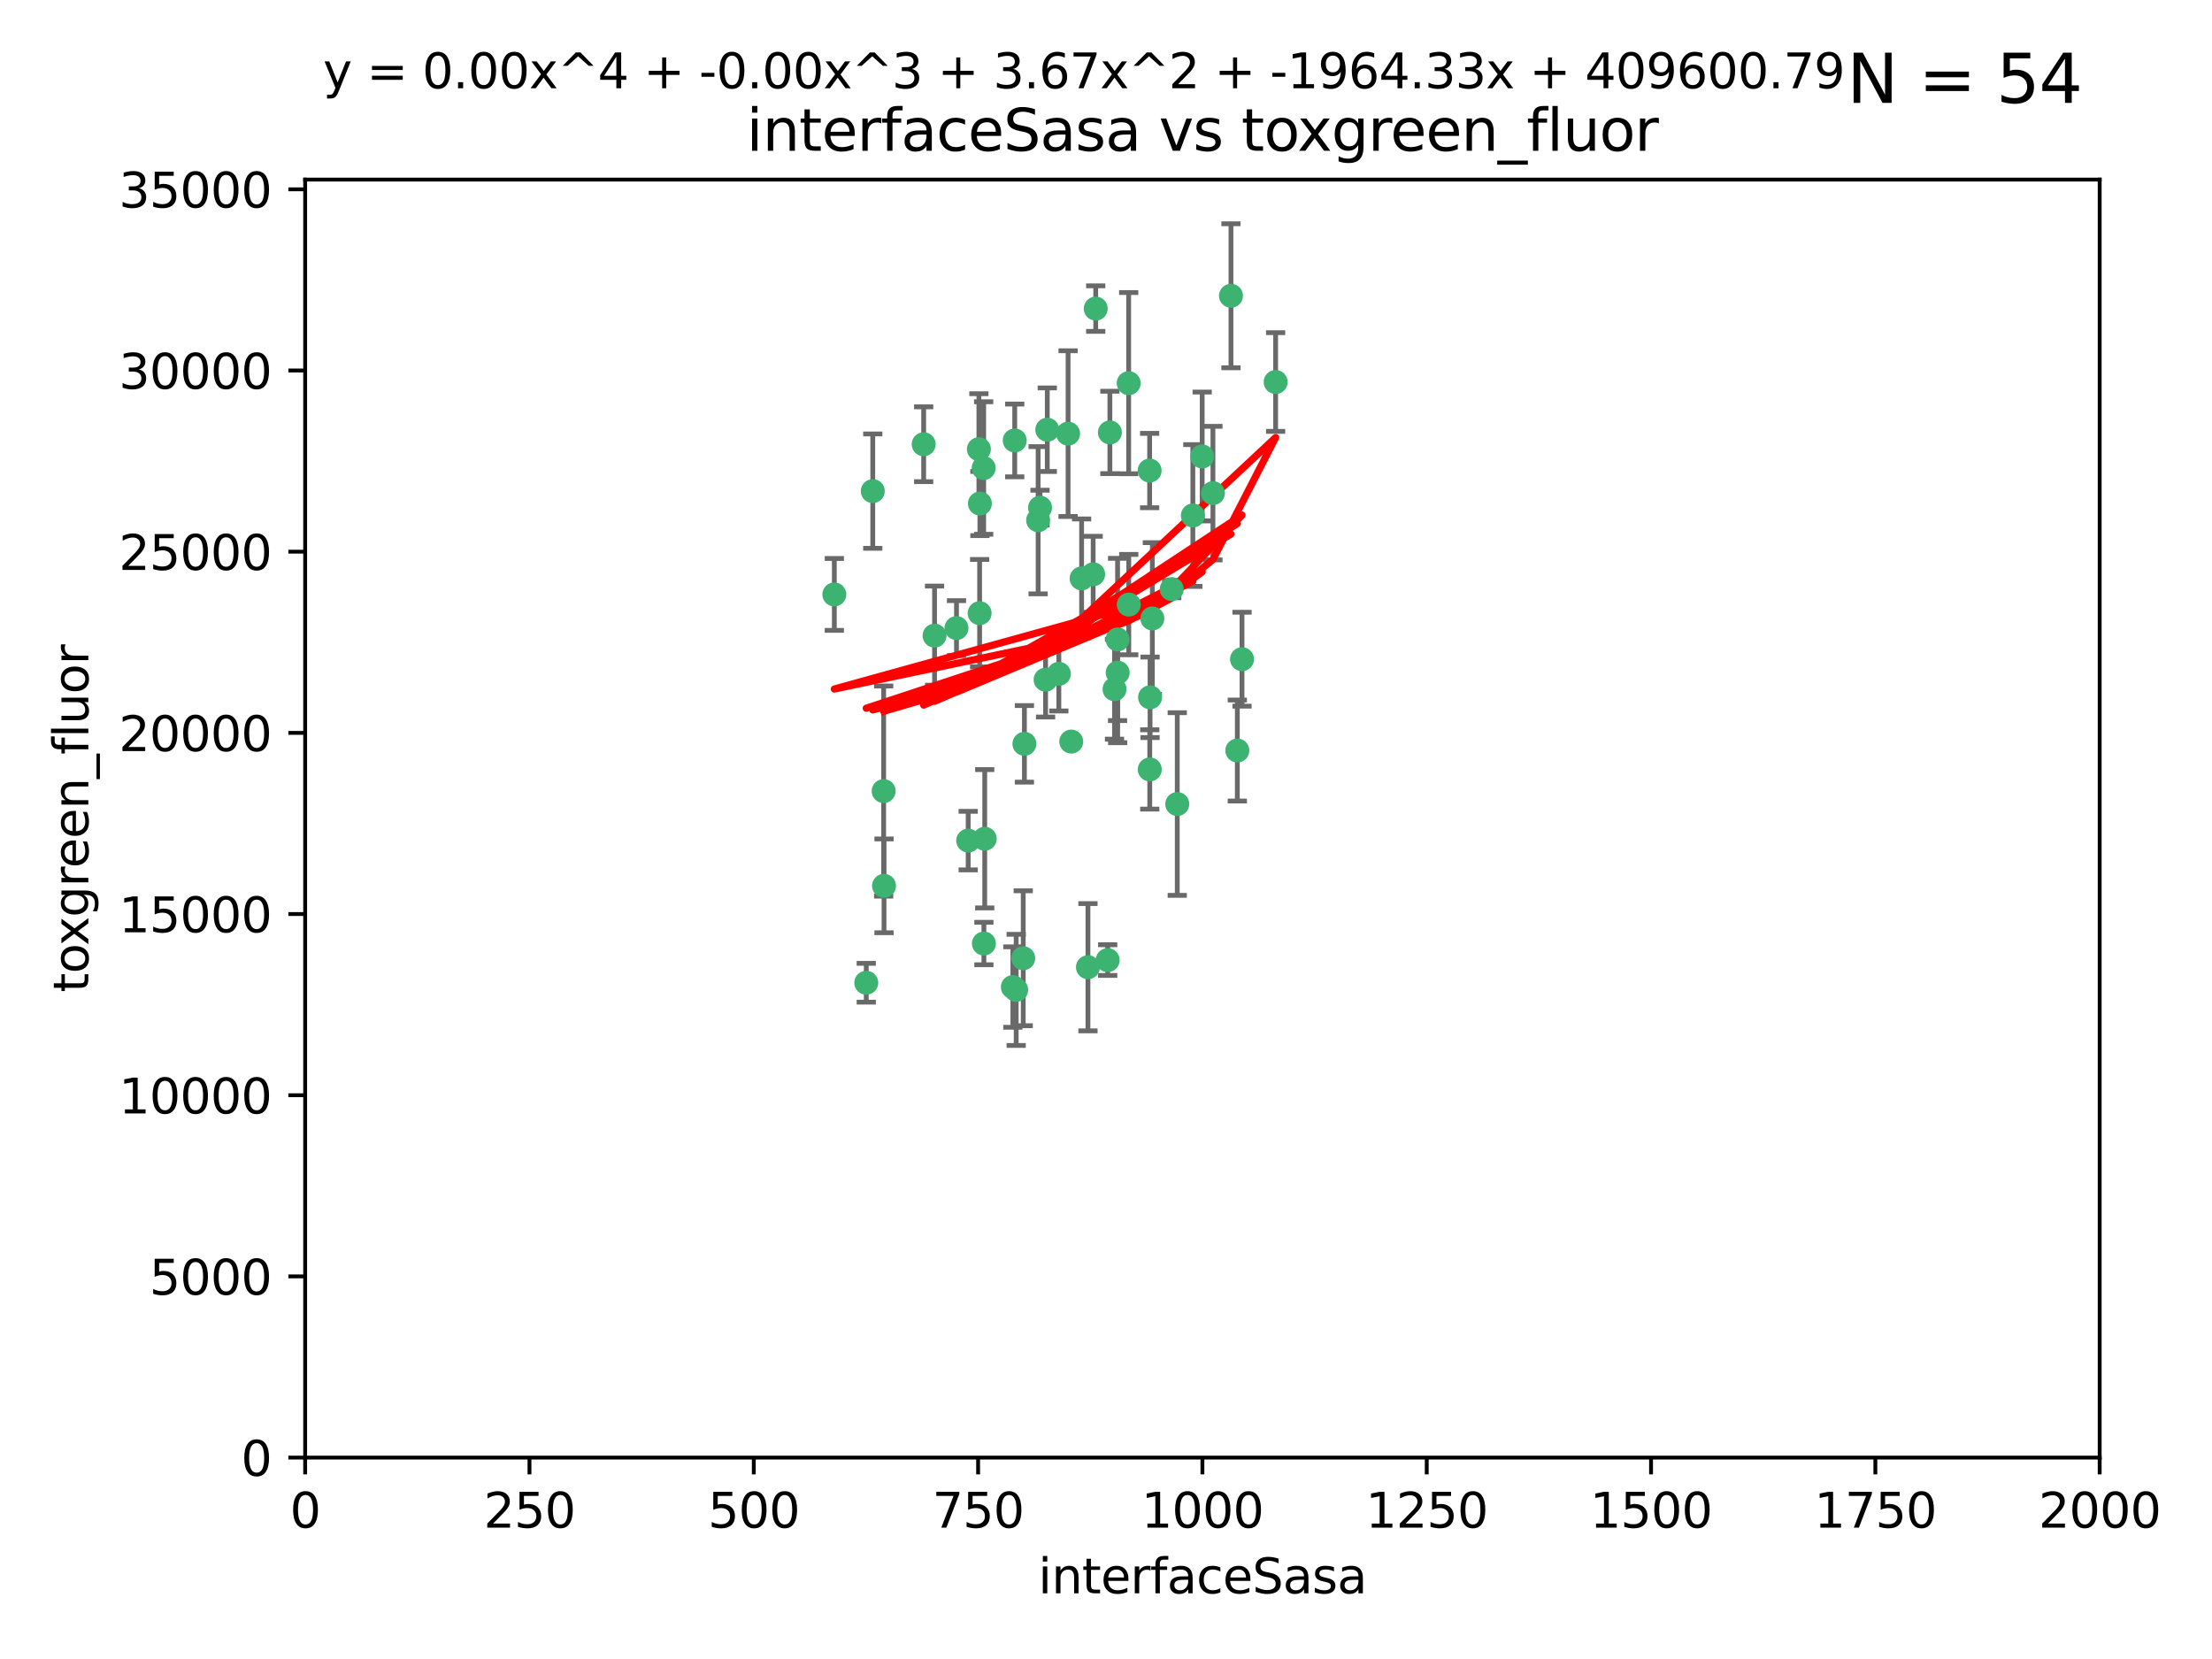 <?xml version="1.0" encoding="utf-8" standalone="no"?>
<!DOCTYPE svg PUBLIC "-//W3C//DTD SVG 1.1//EN"
  "http://www.w3.org/Graphics/SVG/1.1/DTD/svg11.dtd">
<svg xmlns:xlink="http://www.w3.org/1999/xlink" width="460.8pt" height="345.6pt" viewBox="0 0 460.8 345.6" xmlns="http://www.w3.org/2000/svg" version="1.1">
 <defs>
  <style type="text/css">*{stroke-linejoin: round; stroke-linecap: butt}</style>
 </defs>
 <g id="figure_1">
  <g id="patch_1">
   <path d="M 0 345.6 
L 460.8 345.6 
L 460.8 0 
L 0 0 
z
" style="fill: #ffffff"/>
  </g>
  <g id="axes_1">
   <g id="patch_2">
    <path d="M 63.571 303.64 
L 437.4 303.64 
L 437.4 37.411 
L 63.571 37.411 
z
" style="fill: #ffffff"/>
   </g>
   <g id="PathCollection_1">
    <defs>
     <path id="m6d377757d8" d="M 0 1.118 
C 0.297 1.118 0.581 1 0.791 0.791 
C 1 0.581 1.118 0.297 1.118 0 
C 1.118 -0.297 1 -0.581 0.791 -0.791 
C 0.581 -1 0.297 -1.118 0 -1.118 
C -0.297 -1.118 -0.581 -1 -0.791 -0.791 
C -1 -0.581 -1.118 -0.297 -1.118 0 
C -1.118 0.297 -1 0.581 -0.791 0.791 
C -0.581 1 -0.297 1.118 0 1.118 
z
" style="stroke: #3cb371"/>
    </defs>
    <g clip-path="url(#p00649f4436)">
     <use xlink:href="#m6d377757d8" x="239.489" y="98.026" style="fill: #3cb371; stroke: #3cb371"/>
     <use xlink:href="#m6d377757d8" x="250.437" y="95.094" style="fill: #3cb371; stroke: #3cb371"/>
     <use xlink:href="#m6d377757d8" x="218.168" y="89.516" style="fill: #3cb371; stroke: #3cb371"/>
     <use xlink:href="#m6d377757d8" x="265.738" y="79.578" style="fill: #3cb371; stroke: #3cb371"/>
     <use xlink:href="#m6d377757d8" x="252.676" y="102.727" style="fill: #3cb371; stroke: #3cb371"/>
     <use xlink:href="#m6d377757d8" x="240.054" y="128.839" style="fill: #3cb371; stroke: #3cb371"/>
     <use xlink:href="#m6d377757d8" x="258.734" y="137.321" style="fill: #3cb371; stroke: #3cb371"/>
     <use xlink:href="#m6d377757d8" x="211.385" y="91.754" style="fill: #3cb371; stroke: #3cb371"/>
     <use xlink:href="#m6d377757d8" x="235.142" y="125.947" style="fill: #3cb371; stroke: #3cb371"/>
     <use xlink:href="#m6d377757d8" x="223.161" y="154.483" style="fill: #3cb371; stroke: #3cb371"/>
     <use xlink:href="#m6d377757d8" x="248.491" y="107.386" style="fill: #3cb371; stroke: #3cb371"/>
     <use xlink:href="#m6d377757d8" x="227.725" y="119.635" style="fill: #3cb371; stroke: #3cb371"/>
     <use xlink:href="#m6d377757d8" x="235.125" y="79.819" style="fill: #3cb371; stroke: #3cb371"/>
     <use xlink:href="#m6d377757d8" x="244.091" y="122.72" style="fill: #3cb371; stroke: #3cb371"/>
     <use xlink:href="#m6d377757d8" x="231.211" y="90.084" style="fill: #3cb371; stroke: #3cb371"/>
     <use xlink:href="#m6d377757d8" x="213.404" y="154.954" style="fill: #3cb371; stroke: #3cb371"/>
     <use xlink:href="#m6d377757d8" x="204.131" y="104.896" style="fill: #3cb371; stroke: #3cb371"/>
     <use xlink:href="#m6d377757d8" x="257.757" y="156.348" style="fill: #3cb371; stroke: #3cb371"/>
     <use xlink:href="#m6d377757d8" x="216.658" y="105.756" style="fill: #3cb371; stroke: #3cb371"/>
     <use xlink:href="#m6d377757d8" x="204.916" y="97.498" style="fill: #3cb371; stroke: #3cb371"/>
     <use xlink:href="#m6d377757d8" x="192.417" y="92.545" style="fill: #3cb371; stroke: #3cb371"/>
     <use xlink:href="#m6d377757d8" x="222.501" y="90.332" style="fill: #3cb371; stroke: #3cb371"/>
     <use xlink:href="#m6d377757d8" x="230.751" y="200.005" style="fill: #3cb371; stroke: #3cb371"/>
     <use xlink:href="#m6d377757d8" x="199.256" y="130.84" style="fill: #3cb371; stroke: #3cb371"/>
     <use xlink:href="#m6d377757d8" x="211.69" y="206.213" style="fill: #3cb371; stroke: #3cb371"/>
     <use xlink:href="#m6d377757d8" x="213.159" y="199.62" style="fill: #3cb371; stroke: #3cb371"/>
     <use xlink:href="#m6d377757d8" x="216.26" y="108.373" style="fill: #3cb371; stroke: #3cb371"/>
     <use xlink:href="#m6d377757d8" x="220.577" y="140.37" style="fill: #3cb371; stroke: #3cb371"/>
     <use xlink:href="#m6d377757d8" x="203.92" y="93.572" style="fill: #3cb371; stroke: #3cb371"/>
     <use xlink:href="#m6d377757d8" x="181.815" y="102.308" style="fill: #3cb371; stroke: #3cb371"/>
     <use xlink:href="#m6d377757d8" x="204.073" y="127.738" style="fill: #3cb371; stroke: #3cb371"/>
     <use xlink:href="#m6d377757d8" x="239.579" y="145.262" style="fill: #3cb371; stroke: #3cb371"/>
     <use xlink:href="#m6d377757d8" x="232.833" y="140.122" style="fill: #3cb371; stroke: #3cb371"/>
     <use xlink:href="#m6d377757d8" x="210.998" y="205.621" style="fill: #3cb371; stroke: #3cb371"/>
     <use xlink:href="#m6d377757d8" x="256.433" y="61.614" style="fill: #3cb371; stroke: #3cb371"/>
     <use xlink:href="#m6d377757d8" x="194.686" y="132.411" style="fill: #3cb371; stroke: #3cb371"/>
     <use xlink:href="#m6d377757d8" x="225.318" y="120.494" style="fill: #3cb371; stroke: #3cb371"/>
     <use xlink:href="#m6d377757d8" x="180.458" y="204.723" style="fill: #3cb371; stroke: #3cb371"/>
     <use xlink:href="#m6d377757d8" x="232.811" y="133.213" style="fill: #3cb371; stroke: #3cb371"/>
     <use xlink:href="#m6d377757d8" x="239.516" y="160.289" style="fill: #3cb371; stroke: #3cb371"/>
     <use xlink:href="#m6d377757d8" x="204.964" y="196.552" style="fill: #3cb371; stroke: #3cb371"/>
     <use xlink:href="#m6d377757d8" x="205.136" y="174.728" style="fill: #3cb371; stroke: #3cb371"/>
     <use xlink:href="#m6d377757d8" x="228.258" y="64.285" style="fill: #3cb371; stroke: #3cb371"/>
     <use xlink:href="#m6d377757d8" x="217.815" y="141.593" style="fill: #3cb371; stroke: #3cb371"/>
     <use xlink:href="#m6d377757d8" x="201.69" y="175.112" style="fill: #3cb371; stroke: #3cb371"/>
     <use xlink:href="#m6d377757d8" x="184.082" y="164.794" style="fill: #3cb371; stroke: #3cb371"/>
     <use xlink:href="#m6d377757d8" x="232.174" y="143.576" style="fill: #3cb371; stroke: #3cb371"/>
     <use xlink:href="#m6d377757d8" x="245.245" y="167.495" style="fill: #3cb371; stroke: #3cb371"/>
     <use xlink:href="#m6d377757d8" x="173.806" y="123.828" style="fill: #3cb371; stroke: #3cb371"/>
     <use xlink:href="#m6d377757d8" x="226.639" y="201.488" style="fill: #3cb371; stroke: #3cb371"/>
     <use xlink:href="#m6d377757d8" x="184.157" y="184.534" style="fill: #3cb371; stroke: #3cb371"/>
    </g>
   </g>
   <g id="matplotlib.axis_1">
    <g id="xtick_1">
     <g id="line2d_1">
      <defs>
       <path id="mdd611256ec" d="M 0 0 
L 0 3.5 
" style="stroke: #000000; stroke-width: 0.8"/>
      </defs>
      <g>
       <use xlink:href="#mdd611256ec" x="63.571" y="303.64" style="stroke: #000000; stroke-width: 0.8"/>
      </g>
     </g>
     <g id="text_1">
      <!-- 0 -->
      <g transform="translate(60.39 318.238)scale(0.1 -0.1)">
       <defs>
        <path id="DejaVuSans-30" d="M 2034 4250 
Q 1547 4250 1301 3770 
Q 1056 3291 1056 2328 
Q 1056 1369 1301 889 
Q 1547 409 2034 409 
Q 2525 409 2770 889 
Q 3016 1369 3016 2328 
Q 3016 3291 2770 3770 
Q 2525 4250 2034 4250 
z
M 2034 4750 
Q 2819 4750 3233 4129 
Q 3647 3509 3647 2328 
Q 3647 1150 3233 529 
Q 2819 -91 2034 -91 
Q 1250 -91 836 529 
Q 422 1150 422 2328 
Q 422 3509 836 4129 
Q 1250 4750 2034 4750 
z
" transform="scale(0.016)"/>
       </defs>
       <use xlink:href="#DejaVuSans-30"/>
      </g>
     </g>
    </g>
    <g id="xtick_2">
     <g id="line2d_2">
      <g>
       <use xlink:href="#mdd611256ec" x="110.3" y="303.64" style="stroke: #000000; stroke-width: 0.8"/>
      </g>
     </g>
     <g id="text_2">
      <!-- 250 -->
      <g transform="translate(100.756 318.238)scale(0.1 -0.1)">
       <defs>
        <path id="DejaVuSans-32" d="M 1228 531 
L 3431 531 
L 3431 0 
L 469 0 
L 469 531 
Q 828 903 1448 1529 
Q 2069 2156 2228 2338 
Q 2531 2678 2651 2914 
Q 2772 3150 2772 3378 
Q 2772 3750 2511 3984 
Q 2250 4219 1831 4219 
Q 1534 4219 1204 4116 
Q 875 4013 500 3803 
L 500 4441 
Q 881 4594 1212 4672 
Q 1544 4750 1819 4750 
Q 2544 4750 2975 4387 
Q 3406 4025 3406 3419 
Q 3406 3131 3298 2873 
Q 3191 2616 2906 2266 
Q 2828 2175 2409 1742 
Q 1991 1309 1228 531 
z
" transform="scale(0.016)"/>
        <path id="DejaVuSans-35" d="M 691 4666 
L 3169 4666 
L 3169 4134 
L 1269 4134 
L 1269 2991 
Q 1406 3038 1543 3061 
Q 1681 3084 1819 3084 
Q 2600 3084 3056 2656 
Q 3513 2228 3513 1497 
Q 3513 744 3044 326 
Q 2575 -91 1722 -91 
Q 1428 -91 1123 -41 
Q 819 9 494 109 
L 494 744 
Q 775 591 1075 516 
Q 1375 441 1709 441 
Q 2250 441 2565 725 
Q 2881 1009 2881 1497 
Q 2881 1984 2565 2268 
Q 2250 2553 1709 2553 
Q 1456 2553 1204 2497 
Q 953 2441 691 2322 
L 691 4666 
z
" transform="scale(0.016)"/>
       </defs>
       <use xlink:href="#DejaVuSans-32"/>
       <use xlink:href="#DejaVuSans-35" x="63.623"/>
       <use xlink:href="#DejaVuSans-30" x="127.246"/>
      </g>
     </g>
    </g>
    <g id="xtick_3">
     <g id="line2d_3">
      <g>
       <use xlink:href="#mdd611256ec" x="157.028" y="303.64" style="stroke: #000000; stroke-width: 0.8"/>
      </g>
     </g>
     <g id="text_3">
      <!-- 500 -->
      <g transform="translate(147.485 318.238)scale(0.1 -0.1)">
       <use xlink:href="#DejaVuSans-35"/>
       <use xlink:href="#DejaVuSans-30" x="63.623"/>
       <use xlink:href="#DejaVuSans-30" x="127.246"/>
      </g>
     </g>
    </g>
    <g id="xtick_4">
     <g id="line2d_4">
      <g>
       <use xlink:href="#mdd611256ec" x="203.757" y="303.64" style="stroke: #000000; stroke-width: 0.8"/>
      </g>
     </g>
     <g id="text_4">
      <!-- 750 -->
      <g transform="translate(194.213 318.238)scale(0.1 -0.1)">
       <defs>
        <path id="DejaVuSans-37" d="M 525 4666 
L 3525 4666 
L 3525 4397 
L 1831 0 
L 1172 0 
L 2766 4134 
L 525 4134 
L 525 4666 
z
" transform="scale(0.016)"/>
       </defs>
       <use xlink:href="#DejaVuSans-37"/>
       <use xlink:href="#DejaVuSans-35" x="63.623"/>
       <use xlink:href="#DejaVuSans-30" x="127.246"/>
      </g>
     </g>
    </g>
    <g id="xtick_5">
     <g id="line2d_5">
      <g>
       <use xlink:href="#mdd611256ec" x="250.486" y="303.64" style="stroke: #000000; stroke-width: 0.8"/>
      </g>
     </g>
     <g id="text_5">
      <!-- 1000 -->
      <g transform="translate(237.761 318.238)scale(0.1 -0.1)">
       <defs>
        <path id="DejaVuSans-31" d="M 794 531 
L 1825 531 
L 1825 4091 
L 703 3866 
L 703 4441 
L 1819 4666 
L 2450 4666 
L 2450 531 
L 3481 531 
L 3481 0 
L 794 0 
L 794 531 
z
" transform="scale(0.016)"/>
       </defs>
       <use xlink:href="#DejaVuSans-31"/>
       <use xlink:href="#DejaVuSans-30" x="63.623"/>
       <use xlink:href="#DejaVuSans-30" x="127.246"/>
       <use xlink:href="#DejaVuSans-30" x="190.869"/>
      </g>
     </g>
    </g>
    <g id="xtick_6">
     <g id="line2d_6">
      <g>
       <use xlink:href="#mdd611256ec" x="297.214" y="303.64" style="stroke: #000000; stroke-width: 0.8"/>
      </g>
     </g>
     <g id="text_6">
      <!-- 1250 -->
      <g transform="translate(284.489 318.238)scale(0.1 -0.1)">
       <use xlink:href="#DejaVuSans-31"/>
       <use xlink:href="#DejaVuSans-32" x="63.623"/>
       <use xlink:href="#DejaVuSans-35" x="127.246"/>
       <use xlink:href="#DejaVuSans-30" x="190.869"/>
      </g>
     </g>
    </g>
    <g id="xtick_7">
     <g id="line2d_7">
      <g>
       <use xlink:href="#mdd611256ec" x="343.943" y="303.64" style="stroke: #000000; stroke-width: 0.8"/>
      </g>
     </g>
     <g id="text_7">
      <!-- 1500 -->
      <g transform="translate(331.218 318.238)scale(0.1 -0.1)">
       <use xlink:href="#DejaVuSans-31"/>
       <use xlink:href="#DejaVuSans-35" x="63.623"/>
       <use xlink:href="#DejaVuSans-30" x="127.246"/>
       <use xlink:href="#DejaVuSans-30" x="190.869"/>
      </g>
     </g>
    </g>
    <g id="xtick_8">
     <g id="line2d_8">
      <g>
       <use xlink:href="#mdd611256ec" x="390.671" y="303.64" style="stroke: #000000; stroke-width: 0.8"/>
      </g>
     </g>
     <g id="text_8">
      <!-- 1750 -->
      <g transform="translate(377.946 318.238)scale(0.1 -0.1)">
       <use xlink:href="#DejaVuSans-31"/>
       <use xlink:href="#DejaVuSans-37" x="63.623"/>
       <use xlink:href="#DejaVuSans-35" x="127.246"/>
       <use xlink:href="#DejaVuSans-30" x="190.869"/>
      </g>
     </g>
    </g>
    <g id="xtick_9">
     <g id="line2d_9">
      <g>
       <use xlink:href="#mdd611256ec" x="437.4" y="303.64" style="stroke: #000000; stroke-width: 0.8"/>
      </g>
     </g>
     <g id="text_9">
      <!-- 2000 -->
      <g transform="translate(424.675 318.238)scale(0.1 -0.1)">
       <use xlink:href="#DejaVuSans-32"/>
       <use xlink:href="#DejaVuSans-30" x="63.623"/>
       <use xlink:href="#DejaVuSans-30" x="127.246"/>
       <use xlink:href="#DejaVuSans-30" x="190.869"/>
      </g>
     </g>
    </g>
    <g id="text_10">
     <!-- interfaceSasa -->
     <g transform="translate(216.279 331.917)scale(0.1 -0.1)">
      <defs>
       <path id="DejaVuSans-69" d="M 603 3500 
L 1178 3500 
L 1178 0 
L 603 0 
L 603 3500 
z
M 603 4863 
L 1178 4863 
L 1178 4134 
L 603 4134 
L 603 4863 
z
" transform="scale(0.016)"/>
       <path id="DejaVuSans-6e" d="M 3513 2113 
L 3513 0 
L 2938 0 
L 2938 2094 
Q 2938 2591 2744 2837 
Q 2550 3084 2163 3084 
Q 1697 3084 1428 2787 
Q 1159 2491 1159 1978 
L 1159 0 
L 581 0 
L 581 3500 
L 1159 3500 
L 1159 2956 
Q 1366 3272 1645 3428 
Q 1925 3584 2291 3584 
Q 2894 3584 3203 3211 
Q 3513 2838 3513 2113 
z
" transform="scale(0.016)"/>
       <path id="DejaVuSans-74" d="M 1172 4494 
L 1172 3500 
L 2356 3500 
L 2356 3053 
L 1172 3053 
L 1172 1153 
Q 1172 725 1289 603 
Q 1406 481 1766 481 
L 2356 481 
L 2356 0 
L 1766 0 
Q 1100 0 847 248 
Q 594 497 594 1153 
L 594 3053 
L 172 3053 
L 172 3500 
L 594 3500 
L 594 4494 
L 1172 4494 
z
" transform="scale(0.016)"/>
       <path id="DejaVuSans-65" d="M 3597 1894 
L 3597 1613 
L 953 1613 
Q 991 1019 1311 708 
Q 1631 397 2203 397 
Q 2534 397 2845 478 
Q 3156 559 3463 722 
L 3463 178 
Q 3153 47 2828 -22 
Q 2503 -91 2169 -91 
Q 1331 -91 842 396 
Q 353 884 353 1716 
Q 353 2575 817 3079 
Q 1281 3584 2069 3584 
Q 2775 3584 3186 3129 
Q 3597 2675 3597 1894 
z
M 3022 2063 
Q 3016 2534 2758 2815 
Q 2500 3097 2075 3097 
Q 1594 3097 1305 2825 
Q 1016 2553 972 2059 
L 3022 2063 
z
" transform="scale(0.016)"/>
       <path id="DejaVuSans-72" d="M 2631 2963 
Q 2534 3019 2420 3045 
Q 2306 3072 2169 3072 
Q 1681 3072 1420 2755 
Q 1159 2438 1159 1844 
L 1159 0 
L 581 0 
L 581 3500 
L 1159 3500 
L 1159 2956 
Q 1341 3275 1631 3429 
Q 1922 3584 2338 3584 
Q 2397 3584 2469 3576 
Q 2541 3569 2628 3553 
L 2631 2963 
z
" transform="scale(0.016)"/>
       <path id="DejaVuSans-66" d="M 2375 4863 
L 2375 4384 
L 1825 4384 
Q 1516 4384 1395 4259 
Q 1275 4134 1275 3809 
L 1275 3500 
L 2222 3500 
L 2222 3053 
L 1275 3053 
L 1275 0 
L 697 0 
L 697 3053 
L 147 3053 
L 147 3500 
L 697 3500 
L 697 3744 
Q 697 4328 969 4595 
Q 1241 4863 1831 4863 
L 2375 4863 
z
" transform="scale(0.016)"/>
       <path id="DejaVuSans-61" d="M 2194 1759 
Q 1497 1759 1228 1600 
Q 959 1441 959 1056 
Q 959 750 1161 570 
Q 1363 391 1709 391 
Q 2188 391 2477 730 
Q 2766 1069 2766 1631 
L 2766 1759 
L 2194 1759 
z
M 3341 1997 
L 3341 0 
L 2766 0 
L 2766 531 
Q 2569 213 2275 61 
Q 1981 -91 1556 -91 
Q 1019 -91 701 211 
Q 384 513 384 1019 
Q 384 1609 779 1909 
Q 1175 2209 1959 2209 
L 2766 2209 
L 2766 2266 
Q 2766 2663 2505 2880 
Q 2244 3097 1772 3097 
Q 1472 3097 1187 3025 
Q 903 2953 641 2809 
L 641 3341 
Q 956 3463 1253 3523 
Q 1550 3584 1831 3584 
Q 2591 3584 2966 3190 
Q 3341 2797 3341 1997 
z
" transform="scale(0.016)"/>
       <path id="DejaVuSans-63" d="M 3122 3366 
L 3122 2828 
Q 2878 2963 2633 3030 
Q 2388 3097 2138 3097 
Q 1578 3097 1268 2742 
Q 959 2388 959 1747 
Q 959 1106 1268 751 
Q 1578 397 2138 397 
Q 2388 397 2633 464 
Q 2878 531 3122 666 
L 3122 134 
Q 2881 22 2623 -34 
Q 2366 -91 2075 -91 
Q 1284 -91 818 406 
Q 353 903 353 1747 
Q 353 2603 823 3093 
Q 1294 3584 2113 3584 
Q 2378 3584 2631 3529 
Q 2884 3475 3122 3366 
z
" transform="scale(0.016)"/>
       <path id="DejaVuSans-53" d="M 3425 4513 
L 3425 3897 
Q 3066 4069 2747 4153 
Q 2428 4238 2131 4238 
Q 1616 4238 1336 4038 
Q 1056 3838 1056 3469 
Q 1056 3159 1242 3001 
Q 1428 2844 1947 2747 
L 2328 2669 
Q 3034 2534 3370 2195 
Q 3706 1856 3706 1288 
Q 3706 609 3251 259 
Q 2797 -91 1919 -91 
Q 1588 -91 1214 -16 
Q 841 59 441 206 
L 441 856 
Q 825 641 1194 531 
Q 1563 422 1919 422 
Q 2459 422 2753 634 
Q 3047 847 3047 1241 
Q 3047 1584 2836 1778 
Q 2625 1972 2144 2069 
L 1759 2144 
Q 1053 2284 737 2584 
Q 422 2884 422 3419 
Q 422 4038 858 4394 
Q 1294 4750 2059 4750 
Q 2388 4750 2728 4690 
Q 3069 4631 3425 4513 
z
" transform="scale(0.016)"/>
       <path id="DejaVuSans-73" d="M 2834 3397 
L 2834 2853 
Q 2591 2978 2328 3040 
Q 2066 3103 1784 3103 
Q 1356 3103 1142 2972 
Q 928 2841 928 2578 
Q 928 2378 1081 2264 
Q 1234 2150 1697 2047 
L 1894 2003 
Q 2506 1872 2764 1633 
Q 3022 1394 3022 966 
Q 3022 478 2636 193 
Q 2250 -91 1575 -91 
Q 1294 -91 989 -36 
Q 684 19 347 128 
L 347 722 
Q 666 556 975 473 
Q 1284 391 1588 391 
Q 1994 391 2212 530 
Q 2431 669 2431 922 
Q 2431 1156 2273 1281 
Q 2116 1406 1581 1522 
L 1381 1569 
Q 847 1681 609 1914 
Q 372 2147 372 2553 
Q 372 3047 722 3315 
Q 1072 3584 1716 3584 
Q 2034 3584 2315 3537 
Q 2597 3491 2834 3397 
z
" transform="scale(0.016)"/>
      </defs>
      <use xlink:href="#DejaVuSans-69"/>
      <use xlink:href="#DejaVuSans-6e" x="27.783"/>
      <use xlink:href="#DejaVuSans-74" x="91.162"/>
      <use xlink:href="#DejaVuSans-65" x="130.371"/>
      <use xlink:href="#DejaVuSans-72" x="191.895"/>
      <use xlink:href="#DejaVuSans-66" x="233.008"/>
      <use xlink:href="#DejaVuSans-61" x="268.213"/>
      <use xlink:href="#DejaVuSans-63" x="329.492"/>
      <use xlink:href="#DejaVuSans-65" x="384.473"/>
      <use xlink:href="#DejaVuSans-53" x="445.996"/>
      <use xlink:href="#DejaVuSans-61" x="509.473"/>
      <use xlink:href="#DejaVuSans-73" x="570.752"/>
      <use xlink:href="#DejaVuSans-61" x="622.852"/>
     </g>
    </g>
   </g>
   <g id="matplotlib.axis_2">
    <g id="ytick_1">
     <g id="line2d_10">
      <defs>
       <path id="me4c2fe438b" d="M 0 0 
L -3.5 0 
" style="stroke: #000000; stroke-width: 0.8"/>
      </defs>
      <g>
       <use xlink:href="#me4c2fe438b" x="63.571" y="303.64" style="stroke: #000000; stroke-width: 0.8"/>
      </g>
     </g>
     <g id="text_11">
      <!-- 0 -->
      <g transform="translate(50.209 307.439)scale(0.1 -0.1)">
       <use xlink:href="#DejaVuSans-30"/>
      </g>
     </g>
    </g>
    <g id="ytick_2">
     <g id="line2d_11">
      <g>
       <use xlink:href="#me4c2fe438b" x="63.571" y="265.897" style="stroke: #000000; stroke-width: 0.8"/>
      </g>
     </g>
     <g id="text_12">
      <!-- 5000 -->
      <g transform="translate(31.121 269.696)scale(0.1 -0.1)">
       <use xlink:href="#DejaVuSans-35"/>
       <use xlink:href="#DejaVuSans-30" x="63.623"/>
       <use xlink:href="#DejaVuSans-30" x="127.246"/>
       <use xlink:href="#DejaVuSans-30" x="190.869"/>
      </g>
     </g>
    </g>
    <g id="ytick_3">
     <g id="line2d_12">
      <g>
       <use xlink:href="#me4c2fe438b" x="63.571" y="228.154" style="stroke: #000000; stroke-width: 0.8"/>
      </g>
     </g>
     <g id="text_13">
      <!-- 10000 -->
      <g transform="translate(24.759 231.953)scale(0.1 -0.1)">
       <use xlink:href="#DejaVuSans-31"/>
       <use xlink:href="#DejaVuSans-30" x="63.623"/>
       <use xlink:href="#DejaVuSans-30" x="127.246"/>
       <use xlink:href="#DejaVuSans-30" x="190.869"/>
       <use xlink:href="#DejaVuSans-30" x="254.492"/>
      </g>
     </g>
    </g>
    <g id="ytick_4">
     <g id="line2d_13">
      <g>
       <use xlink:href="#me4c2fe438b" x="63.571" y="190.411" style="stroke: #000000; stroke-width: 0.8"/>
      </g>
     </g>
     <g id="text_14">
      <!-- 15000 -->
      <g transform="translate(24.759 194.21)scale(0.1 -0.1)">
       <use xlink:href="#DejaVuSans-31"/>
       <use xlink:href="#DejaVuSans-35" x="63.623"/>
       <use xlink:href="#DejaVuSans-30" x="127.246"/>
       <use xlink:href="#DejaVuSans-30" x="190.869"/>
       <use xlink:href="#DejaVuSans-30" x="254.492"/>
      </g>
     </g>
    </g>
    <g id="ytick_5">
     <g id="line2d_14">
      <g>
       <use xlink:href="#me4c2fe438b" x="63.571" y="152.668" style="stroke: #000000; stroke-width: 0.8"/>
      </g>
     </g>
     <g id="text_15">
      <!-- 20000 -->
      <g transform="translate(24.759 156.467)scale(0.1 -0.1)">
       <use xlink:href="#DejaVuSans-32"/>
       <use xlink:href="#DejaVuSans-30" x="63.623"/>
       <use xlink:href="#DejaVuSans-30" x="127.246"/>
       <use xlink:href="#DejaVuSans-30" x="190.869"/>
       <use xlink:href="#DejaVuSans-30" x="254.492"/>
      </g>
     </g>
    </g>
    <g id="ytick_6">
     <g id="line2d_15">
      <g>
       <use xlink:href="#me4c2fe438b" x="63.571" y="114.925" style="stroke: #000000; stroke-width: 0.8"/>
      </g>
     </g>
     <g id="text_16">
      <!-- 25000 -->
      <g transform="translate(24.759 118.724)scale(0.1 -0.1)">
       <use xlink:href="#DejaVuSans-32"/>
       <use xlink:href="#DejaVuSans-35" x="63.623"/>
       <use xlink:href="#DejaVuSans-30" x="127.246"/>
       <use xlink:href="#DejaVuSans-30" x="190.869"/>
       <use xlink:href="#DejaVuSans-30" x="254.492"/>
      </g>
     </g>
    </g>
    <g id="ytick_7">
     <g id="line2d_16">
      <g>
       <use xlink:href="#me4c2fe438b" x="63.571" y="77.181" style="stroke: #000000; stroke-width: 0.8"/>
      </g>
     </g>
     <g id="text_17">
      <!-- 30000 -->
      <g transform="translate(24.759 80.981)scale(0.1 -0.1)">
       <defs>
        <path id="DejaVuSans-33" d="M 2597 2516 
Q 3050 2419 3304 2112 
Q 3559 1806 3559 1356 
Q 3559 666 3084 287 
Q 2609 -91 1734 -91 
Q 1441 -91 1130 -33 
Q 819 25 488 141 
L 488 750 
Q 750 597 1062 519 
Q 1375 441 1716 441 
Q 2309 441 2620 675 
Q 2931 909 2931 1356 
Q 2931 1769 2642 2001 
Q 2353 2234 1838 2234 
L 1294 2234 
L 1294 2753 
L 1863 2753 
Q 2328 2753 2575 2939 
Q 2822 3125 2822 3475 
Q 2822 3834 2567 4026 
Q 2313 4219 1838 4219 
Q 1578 4219 1281 4162 
Q 984 4106 628 3988 
L 628 4550 
Q 988 4650 1302 4700 
Q 1616 4750 1894 4750 
Q 2613 4750 3031 4423 
Q 3450 4097 3450 3541 
Q 3450 3153 3228 2886 
Q 3006 2619 2597 2516 
z
" transform="scale(0.016)"/>
       </defs>
       <use xlink:href="#DejaVuSans-33"/>
       <use xlink:href="#DejaVuSans-30" x="63.623"/>
       <use xlink:href="#DejaVuSans-30" x="127.246"/>
       <use xlink:href="#DejaVuSans-30" x="190.869"/>
       <use xlink:href="#DejaVuSans-30" x="254.492"/>
      </g>
     </g>
    </g>
    <g id="ytick_8">
     <g id="line2d_17">
      <g>
       <use xlink:href="#me4c2fe438b" x="63.571" y="39.438" style="stroke: #000000; stroke-width: 0.8"/>
      </g>
     </g>
     <g id="text_18">
      <!-- 35000 -->
      <g transform="translate(24.759 43.238)scale(0.1 -0.1)">
       <use xlink:href="#DejaVuSans-33"/>
       <use xlink:href="#DejaVuSans-35" x="63.623"/>
       <use xlink:href="#DejaVuSans-30" x="127.246"/>
       <use xlink:href="#DejaVuSans-30" x="190.869"/>
       <use xlink:href="#DejaVuSans-30" x="254.492"/>
      </g>
     </g>
    </g>
    <g id="text_19">
     <!-- toxgreen_fluor -->
     <g transform="translate(18.401 206.72)rotate(-90)scale(0.1 -0.1)">
      <defs>
       <path id="DejaVuSans-6f" d="M 1959 3097 
Q 1497 3097 1228 2736 
Q 959 2375 959 1747 
Q 959 1119 1226 758 
Q 1494 397 1959 397 
Q 2419 397 2687 759 
Q 2956 1122 2956 1747 
Q 2956 2369 2687 2733 
Q 2419 3097 1959 3097 
z
M 1959 3584 
Q 2709 3584 3137 3096 
Q 3566 2609 3566 1747 
Q 3566 888 3137 398 
Q 2709 -91 1959 -91 
Q 1206 -91 779 398 
Q 353 888 353 1747 
Q 353 2609 779 3096 
Q 1206 3584 1959 3584 
z
" transform="scale(0.016)"/>
       <path id="DejaVuSans-78" d="M 3513 3500 
L 2247 1797 
L 3578 0 
L 2900 0 
L 1881 1375 
L 863 0 
L 184 0 
L 1544 1831 
L 300 3500 
L 978 3500 
L 1906 2253 
L 2834 3500 
L 3513 3500 
z
" transform="scale(0.016)"/>
       <path id="DejaVuSans-67" d="M 2906 1791 
Q 2906 2416 2648 2759 
Q 2391 3103 1925 3103 
Q 1463 3103 1205 2759 
Q 947 2416 947 1791 
Q 947 1169 1205 825 
Q 1463 481 1925 481 
Q 2391 481 2648 825 
Q 2906 1169 2906 1791 
z
M 3481 434 
Q 3481 -459 3084 -895 
Q 2688 -1331 1869 -1331 
Q 1566 -1331 1297 -1286 
Q 1028 -1241 775 -1147 
L 775 -588 
Q 1028 -725 1275 -790 
Q 1522 -856 1778 -856 
Q 2344 -856 2625 -561 
Q 2906 -266 2906 331 
L 2906 616 
Q 2728 306 2450 153 
Q 2172 0 1784 0 
Q 1141 0 747 490 
Q 353 981 353 1791 
Q 353 2603 747 3093 
Q 1141 3584 1784 3584 
Q 2172 3584 2450 3431 
Q 2728 3278 2906 2969 
L 2906 3500 
L 3481 3500 
L 3481 434 
z
" transform="scale(0.016)"/>
       <path id="DejaVuSans-5f" d="M 3263 -1063 
L 3263 -1509 
L -63 -1509 
L -63 -1063 
L 3263 -1063 
z
" transform="scale(0.016)"/>
       <path id="DejaVuSans-6c" d="M 603 4863 
L 1178 4863 
L 1178 0 
L 603 0 
L 603 4863 
z
" transform="scale(0.016)"/>
       <path id="DejaVuSans-75" d="M 544 1381 
L 544 3500 
L 1119 3500 
L 1119 1403 
Q 1119 906 1312 657 
Q 1506 409 1894 409 
Q 2359 409 2629 706 
Q 2900 1003 2900 1516 
L 2900 3500 
L 3475 3500 
L 3475 0 
L 2900 0 
L 2900 538 
Q 2691 219 2414 64 
Q 2138 -91 1772 -91 
Q 1169 -91 856 284 
Q 544 659 544 1381 
z
M 1991 3584 
L 1991 3584 
z
" transform="scale(0.016)"/>
      </defs>
      <use xlink:href="#DejaVuSans-74"/>
      <use xlink:href="#DejaVuSans-6f" x="39.209"/>
      <use xlink:href="#DejaVuSans-78" x="97.266"/>
      <use xlink:href="#DejaVuSans-67" x="156.445"/>
      <use xlink:href="#DejaVuSans-72" x="219.922"/>
      <use xlink:href="#DejaVuSans-65" x="258.785"/>
      <use xlink:href="#DejaVuSans-65" x="320.309"/>
      <use xlink:href="#DejaVuSans-6e" x="381.832"/>
      <use xlink:href="#DejaVuSans-5f" x="445.211"/>
      <use xlink:href="#DejaVuSans-66" x="495.211"/>
      <use xlink:href="#DejaVuSans-6c" x="530.416"/>
      <use xlink:href="#DejaVuSans-75" x="558.199"/>
      <use xlink:href="#DejaVuSans-6f" x="621.578"/>
      <use xlink:href="#DejaVuSans-72" x="682.76"/>
     </g>
    </g>
   </g>
   <g id="LineCollection_1">
    <path d="M 239.489 105.772 
L 239.489 90.281 
" clip-path="url(#p00649f4436)" style="fill: none; stroke: #696969"/>
    <path d="M 250.437 108.514 
L 250.437 81.675 
" clip-path="url(#p00649f4436)" style="fill: none; stroke: #696969"/>
    <path d="M 218.168 98.217 
L 218.168 80.815 
" clip-path="url(#p00649f4436)" style="fill: none; stroke: #696969"/>
    <path d="M 265.738 89.863 
L 265.738 69.294 
" clip-path="url(#p00649f4436)" style="fill: none; stroke: #696969"/>
    <path d="M 252.676 116.638 
L 252.676 88.815 
" clip-path="url(#p00649f4436)" style="fill: none; stroke: #696969"/>
    <path d="M 240.054 144.637 
L 240.054 113.041 
" clip-path="url(#p00649f4436)" style="fill: none; stroke: #696969"/>
    <path d="M 258.734 147.102 
L 258.734 127.541 
" clip-path="url(#p00649f4436)" style="fill: none; stroke: #696969"/>
    <path d="M 211.385 99.334 
L 211.385 84.174 
" clip-path="url(#p00649f4436)" style="fill: none; stroke: #696969"/>
    <path d="M 235.142 136.397 
L 235.142 115.497 
" clip-path="url(#p00649f4436)" style="fill: none; stroke: #696969"/>
    <path d="M 223.161 155.048 
L 223.161 153.918 
" clip-path="url(#p00649f4436)" style="fill: none; stroke: #696969"/>
    <path d="M 248.491 122.155 
L 248.491 92.617 
" clip-path="url(#p00649f4436)" style="fill: none; stroke: #696969"/>
    <path d="M 227.725 127.554 
L 227.725 111.717 
" clip-path="url(#p00649f4436)" style="fill: none; stroke: #696969"/>
    <path d="M 235.125 98.693 
L 235.125 60.945 
" clip-path="url(#p00649f4436)" style="fill: none; stroke: #696969"/>
    <path d="M 244.091 124.514 
L 244.091 120.926 
" clip-path="url(#p00649f4436)" style="fill: none; stroke: #696969"/>
    <path d="M 231.211 98.668 
L 231.211 81.501 
" clip-path="url(#p00649f4436)" style="fill: none; stroke: #696969"/>
    <path d="M 213.404 162.929 
L 213.404 146.979 
" clip-path="url(#p00649f4436)" style="fill: none; stroke: #696969"/>
    <path d="M 204.131 111.578 
L 204.131 98.214 
" clip-path="url(#p00649f4436)" style="fill: none; stroke: #696969"/>
    <path d="M 257.757 166.868 
L 257.757 145.829 
" clip-path="url(#p00649f4436)" style="fill: none; stroke: #696969"/>
    <path d="M 216.658 109.392 
L 216.658 102.12 
" clip-path="url(#p00649f4436)" style="fill: none; stroke: #696969"/>
    <path d="M 204.916 111.302 
L 204.916 83.693 
" clip-path="url(#p00649f4436)" style="fill: none; stroke: #696969"/>
    <path d="M 192.417 100.341 
L 192.417 84.749 
" clip-path="url(#p00649f4436)" style="fill: none; stroke: #696969"/>
    <path d="M 222.501 107.592 
L 222.501 73.071 
" clip-path="url(#p00649f4436)" style="fill: none; stroke: #696969"/>
    <path d="M 230.751 203.204 
L 230.751 196.806 
" clip-path="url(#p00649f4436)" style="fill: none; stroke: #696969"/>
    <path d="M 199.256 136.561 
L 199.256 125.12 
" clip-path="url(#p00649f4436)" style="fill: none; stroke: #696969"/>
    <path d="M 211.69 217.788 
L 211.69 194.637 
" clip-path="url(#p00649f4436)" style="fill: none; stroke: #696969"/>
    <path d="M 213.159 213.675 
L 213.159 185.565 
" clip-path="url(#p00649f4436)" style="fill: none; stroke: #696969"/>
    <path d="M 216.26 123.707 
L 216.26 93.039 
" clip-path="url(#p00649f4436)" style="fill: none; stroke: #696969"/>
    <path d="M 220.577 148.106 
L 220.577 132.634 
" clip-path="url(#p00649f4436)" style="fill: none; stroke: #696969"/>
    <path d="M 203.92 105.129 
L 203.92 82.016 
" clip-path="url(#p00649f4436)" style="fill: none; stroke: #696969"/>
    <path d="M 181.815 114.22 
L 181.815 90.397 
" clip-path="url(#p00649f4436)" style="fill: none; stroke: #696969"/>
    <path d="M 204.073 138.926 
L 204.073 116.549 
" clip-path="url(#p00649f4436)" style="fill: none; stroke: #696969"/>
    <path d="M 239.579 153.647 
L 239.579 136.877 
" clip-path="url(#p00649f4436)" style="fill: none; stroke: #696969"/>
    <path d="M 232.833 154.719 
L 232.833 125.526 
" clip-path="url(#p00649f4436)" style="fill: none; stroke: #696969"/>
    <path d="M 210.998 214 
L 210.998 197.242 
" clip-path="url(#p00649f4436)" style="fill: none; stroke: #696969"/>
    <path d="M 256.433 76.614 
L 256.433 46.614 
" clip-path="url(#p00649f4436)" style="fill: none; stroke: #696969"/>
    <path d="M 194.686 142.738 
L 194.686 122.084 
" clip-path="url(#p00649f4436)" style="fill: none; stroke: #696969"/>
    <path d="M 225.318 132.879 
L 225.318 108.108 
" clip-path="url(#p00649f4436)" style="fill: none; stroke: #696969"/>
    <path d="M 180.458 208.763 
L 180.458 200.682 
" clip-path="url(#p00649f4436)" style="fill: none; stroke: #696969"/>
    <path d="M 232.811 150.11 
L 232.811 116.316 
" clip-path="url(#p00649f4436)" style="fill: none; stroke: #696969"/>
    <path d="M 239.516 168.551 
L 239.516 152.026 
" clip-path="url(#p00649f4436)" style="fill: none; stroke: #696969"/>
    <path d="M 204.964 200.974 
L 204.964 192.13 
" clip-path="url(#p00649f4436)" style="fill: none; stroke: #696969"/>
    <path d="M 205.136 189.135 
L 205.136 160.322 
" clip-path="url(#p00649f4436)" style="fill: none; stroke: #696969"/>
    <path d="M 228.258 69.03 
L 228.258 59.54 
" clip-path="url(#p00649f4436)" style="fill: none; stroke: #696969"/>
    <path d="M 217.815 149.363 
L 217.815 133.823 
" clip-path="url(#p00649f4436)" style="fill: none; stroke: #696969"/>
    <path d="M 201.69 181.212 
L 201.69 169.013 
" clip-path="url(#p00649f4436)" style="fill: none; stroke: #696969"/>
    <path d="M 184.082 186.68 
L 184.082 142.908 
" clip-path="url(#p00649f4436)" style="fill: none; stroke: #696969"/>
    <path d="M 232.174 153.98 
L 232.174 133.171 
" clip-path="url(#p00649f4436)" style="fill: none; stroke: #696969"/>
    <path d="M 245.245 186.519 
L 245.245 148.47 
" clip-path="url(#p00649f4436)" style="fill: none; stroke: #696969"/>
    <path d="M 173.806 131.314 
L 173.806 116.343 
" clip-path="url(#p00649f4436)" style="fill: none; stroke: #696969"/>
    <path d="M 226.639 214.744 
L 226.639 188.233 
" clip-path="url(#p00649f4436)" style="fill: none; stroke: #696969"/>
    <path d="M 184.157 194.3 
L 184.157 174.769 
" clip-path="url(#p00649f4436)" style="fill: none; stroke: #696969"/>
   </g>
   <g id="line2d_18">
    <defs>
     <path id="m05a73b985e" d="M 2 0 
L -2 -0 
" style="stroke: #696969"/>
    </defs>
    <g clip-path="url(#p00649f4436)">
     <use xlink:href="#m05a73b985e" x="239.489" y="105.772" style="fill: #696969; stroke: #696969"/>
     <use xlink:href="#m05a73b985e" x="250.437" y="108.514" style="fill: #696969; stroke: #696969"/>
     <use xlink:href="#m05a73b985e" x="218.168" y="98.217" style="fill: #696969; stroke: #696969"/>
     <use xlink:href="#m05a73b985e" x="265.738" y="89.863" style="fill: #696969; stroke: #696969"/>
     <use xlink:href="#m05a73b985e" x="252.676" y="116.638" style="fill: #696969; stroke: #696969"/>
     <use xlink:href="#m05a73b985e" x="240.054" y="144.637" style="fill: #696969; stroke: #696969"/>
     <use xlink:href="#m05a73b985e" x="258.734" y="147.102" style="fill: #696969; stroke: #696969"/>
     <use xlink:href="#m05a73b985e" x="211.385" y="99.334" style="fill: #696969; stroke: #696969"/>
     <use xlink:href="#m05a73b985e" x="235.142" y="136.397" style="fill: #696969; stroke: #696969"/>
     <use xlink:href="#m05a73b985e" x="223.161" y="155.048" style="fill: #696969; stroke: #696969"/>
     <use xlink:href="#m05a73b985e" x="248.491" y="122.155" style="fill: #696969; stroke: #696969"/>
     <use xlink:href="#m05a73b985e" x="227.725" y="127.554" style="fill: #696969; stroke: #696969"/>
     <use xlink:href="#m05a73b985e" x="235.125" y="98.693" style="fill: #696969; stroke: #696969"/>
     <use xlink:href="#m05a73b985e" x="244.091" y="124.514" style="fill: #696969; stroke: #696969"/>
     <use xlink:href="#m05a73b985e" x="231.211" y="98.668" style="fill: #696969; stroke: #696969"/>
     <use xlink:href="#m05a73b985e" x="213.404" y="162.929" style="fill: #696969; stroke: #696969"/>
     <use xlink:href="#m05a73b985e" x="204.131" y="111.578" style="fill: #696969; stroke: #696969"/>
     <use xlink:href="#m05a73b985e" x="257.757" y="166.868" style="fill: #696969; stroke: #696969"/>
     <use xlink:href="#m05a73b985e" x="216.658" y="109.392" style="fill: #696969; stroke: #696969"/>
     <use xlink:href="#m05a73b985e" x="204.916" y="111.302" style="fill: #696969; stroke: #696969"/>
     <use xlink:href="#m05a73b985e" x="192.417" y="100.341" style="fill: #696969; stroke: #696969"/>
     <use xlink:href="#m05a73b985e" x="222.501" y="107.592" style="fill: #696969; stroke: #696969"/>
     <use xlink:href="#m05a73b985e" x="230.751" y="203.204" style="fill: #696969; stroke: #696969"/>
     <use xlink:href="#m05a73b985e" x="199.256" y="136.561" style="fill: #696969; stroke: #696969"/>
     <use xlink:href="#m05a73b985e" x="211.69" y="217.788" style="fill: #696969; stroke: #696969"/>
     <use xlink:href="#m05a73b985e" x="213.159" y="213.675" style="fill: #696969; stroke: #696969"/>
     <use xlink:href="#m05a73b985e" x="216.26" y="123.707" style="fill: #696969; stroke: #696969"/>
     <use xlink:href="#m05a73b985e" x="220.577" y="148.106" style="fill: #696969; stroke: #696969"/>
     <use xlink:href="#m05a73b985e" x="203.92" y="105.129" style="fill: #696969; stroke: #696969"/>
     <use xlink:href="#m05a73b985e" x="181.815" y="114.22" style="fill: #696969; stroke: #696969"/>
     <use xlink:href="#m05a73b985e" x="204.073" y="138.926" style="fill: #696969; stroke: #696969"/>
     <use xlink:href="#m05a73b985e" x="239.579" y="153.647" style="fill: #696969; stroke: #696969"/>
     <use xlink:href="#m05a73b985e" x="232.833" y="154.719" style="fill: #696969; stroke: #696969"/>
     <use xlink:href="#m05a73b985e" x="210.998" y="214" style="fill: #696969; stroke: #696969"/>
     <use xlink:href="#m05a73b985e" x="256.433" y="76.614" style="fill: #696969; stroke: #696969"/>
     <use xlink:href="#m05a73b985e" x="194.686" y="142.738" style="fill: #696969; stroke: #696969"/>
     <use xlink:href="#m05a73b985e" x="225.318" y="132.879" style="fill: #696969; stroke: #696969"/>
     <use xlink:href="#m05a73b985e" x="180.458" y="208.763" style="fill: #696969; stroke: #696969"/>
     <use xlink:href="#m05a73b985e" x="232.811" y="150.11" style="fill: #696969; stroke: #696969"/>
     <use xlink:href="#m05a73b985e" x="239.516" y="168.551" style="fill: #696969; stroke: #696969"/>
     <use xlink:href="#m05a73b985e" x="204.964" y="200.974" style="fill: #696969; stroke: #696969"/>
     <use xlink:href="#m05a73b985e" x="205.136" y="189.135" style="fill: #696969; stroke: #696969"/>
     <use xlink:href="#m05a73b985e" x="228.258" y="69.03" style="fill: #696969; stroke: #696969"/>
     <use xlink:href="#m05a73b985e" x="217.815" y="149.363" style="fill: #696969; stroke: #696969"/>
     <use xlink:href="#m05a73b985e" x="201.69" y="181.212" style="fill: #696969; stroke: #696969"/>
     <use xlink:href="#m05a73b985e" x="184.082" y="186.68" style="fill: #696969; stroke: #696969"/>
     <use xlink:href="#m05a73b985e" x="232.174" y="153.98" style="fill: #696969; stroke: #696969"/>
     <use xlink:href="#m05a73b985e" x="245.245" y="186.519" style="fill: #696969; stroke: #696969"/>
     <use xlink:href="#m05a73b985e" x="173.806" y="131.314" style="fill: #696969; stroke: #696969"/>
     <use xlink:href="#m05a73b985e" x="226.639" y="214.744" style="fill: #696969; stroke: #696969"/>
     <use xlink:href="#m05a73b985e" x="184.157" y="194.3" style="fill: #696969; stroke: #696969"/>
    </g>
   </g>
   <g id="line2d_19">
    <g clip-path="url(#p00649f4436)">
     <use xlink:href="#m05a73b985e" x="239.489" y="90.281" style="fill: #696969; stroke: #696969"/>
     <use xlink:href="#m05a73b985e" x="250.437" y="81.675" style="fill: #696969; stroke: #696969"/>
     <use xlink:href="#m05a73b985e" x="218.168" y="80.815" style="fill: #696969; stroke: #696969"/>
     <use xlink:href="#m05a73b985e" x="265.738" y="69.294" style="fill: #696969; stroke: #696969"/>
     <use xlink:href="#m05a73b985e" x="252.676" y="88.815" style="fill: #696969; stroke: #696969"/>
     <use xlink:href="#m05a73b985e" x="240.054" y="113.041" style="fill: #696969; stroke: #696969"/>
     <use xlink:href="#m05a73b985e" x="258.734" y="127.541" style="fill: #696969; stroke: #696969"/>
     <use xlink:href="#m05a73b985e" x="211.385" y="84.174" style="fill: #696969; stroke: #696969"/>
     <use xlink:href="#m05a73b985e" x="235.142" y="115.497" style="fill: #696969; stroke: #696969"/>
     <use xlink:href="#m05a73b985e" x="223.161" y="153.918" style="fill: #696969; stroke: #696969"/>
     <use xlink:href="#m05a73b985e" x="248.491" y="92.617" style="fill: #696969; stroke: #696969"/>
     <use xlink:href="#m05a73b985e" x="227.725" y="111.717" style="fill: #696969; stroke: #696969"/>
     <use xlink:href="#m05a73b985e" x="235.125" y="60.945" style="fill: #696969; stroke: #696969"/>
     <use xlink:href="#m05a73b985e" x="244.091" y="120.926" style="fill: #696969; stroke: #696969"/>
     <use xlink:href="#m05a73b985e" x="231.211" y="81.501" style="fill: #696969; stroke: #696969"/>
     <use xlink:href="#m05a73b985e" x="213.404" y="146.979" style="fill: #696969; stroke: #696969"/>
     <use xlink:href="#m05a73b985e" x="204.131" y="98.214" style="fill: #696969; stroke: #696969"/>
     <use xlink:href="#m05a73b985e" x="257.757" y="145.829" style="fill: #696969; stroke: #696969"/>
     <use xlink:href="#m05a73b985e" x="216.658" y="102.12" style="fill: #696969; stroke: #696969"/>
     <use xlink:href="#m05a73b985e" x="204.916" y="83.693" style="fill: #696969; stroke: #696969"/>
     <use xlink:href="#m05a73b985e" x="192.417" y="84.749" style="fill: #696969; stroke: #696969"/>
     <use xlink:href="#m05a73b985e" x="222.501" y="73.071" style="fill: #696969; stroke: #696969"/>
     <use xlink:href="#m05a73b985e" x="230.751" y="196.806" style="fill: #696969; stroke: #696969"/>
     <use xlink:href="#m05a73b985e" x="199.256" y="125.12" style="fill: #696969; stroke: #696969"/>
     <use xlink:href="#m05a73b985e" x="211.69" y="194.637" style="fill: #696969; stroke: #696969"/>
     <use xlink:href="#m05a73b985e" x="213.159" y="185.565" style="fill: #696969; stroke: #696969"/>
     <use xlink:href="#m05a73b985e" x="216.26" y="93.039" style="fill: #696969; stroke: #696969"/>
     <use xlink:href="#m05a73b985e" x="220.577" y="132.634" style="fill: #696969; stroke: #696969"/>
     <use xlink:href="#m05a73b985e" x="203.92" y="82.016" style="fill: #696969; stroke: #696969"/>
     <use xlink:href="#m05a73b985e" x="181.815" y="90.397" style="fill: #696969; stroke: #696969"/>
     <use xlink:href="#m05a73b985e" x="204.073" y="116.549" style="fill: #696969; stroke: #696969"/>
     <use xlink:href="#m05a73b985e" x="239.579" y="136.877" style="fill: #696969; stroke: #696969"/>
     <use xlink:href="#m05a73b985e" x="232.833" y="125.526" style="fill: #696969; stroke: #696969"/>
     <use xlink:href="#m05a73b985e" x="210.998" y="197.242" style="fill: #696969; stroke: #696969"/>
     <use xlink:href="#m05a73b985e" x="256.433" y="46.614" style="fill: #696969; stroke: #696969"/>
     <use xlink:href="#m05a73b985e" x="194.686" y="122.084" style="fill: #696969; stroke: #696969"/>
     <use xlink:href="#m05a73b985e" x="225.318" y="108.108" style="fill: #696969; stroke: #696969"/>
     <use xlink:href="#m05a73b985e" x="180.458" y="200.682" style="fill: #696969; stroke: #696969"/>
     <use xlink:href="#m05a73b985e" x="232.811" y="116.316" style="fill: #696969; stroke: #696969"/>
     <use xlink:href="#m05a73b985e" x="239.516" y="152.026" style="fill: #696969; stroke: #696969"/>
     <use xlink:href="#m05a73b985e" x="204.964" y="192.13" style="fill: #696969; stroke: #696969"/>
     <use xlink:href="#m05a73b985e" x="205.136" y="160.322" style="fill: #696969; stroke: #696969"/>
     <use xlink:href="#m05a73b985e" x="228.258" y="59.54" style="fill: #696969; stroke: #696969"/>
     <use xlink:href="#m05a73b985e" x="217.815" y="133.823" style="fill: #696969; stroke: #696969"/>
     <use xlink:href="#m05a73b985e" x="201.69" y="169.013" style="fill: #696969; stroke: #696969"/>
     <use xlink:href="#m05a73b985e" x="184.082" y="142.908" style="fill: #696969; stroke: #696969"/>
     <use xlink:href="#m05a73b985e" x="232.174" y="133.171" style="fill: #696969; stroke: #696969"/>
     <use xlink:href="#m05a73b985e" x="245.245" y="148.47" style="fill: #696969; stroke: #696969"/>
     <use xlink:href="#m05a73b985e" x="173.806" y="116.343" style="fill: #696969; stroke: #696969"/>
     <use xlink:href="#m05a73b985e" x="226.639" y="188.233" style="fill: #696969; stroke: #696969"/>
     <use xlink:href="#m05a73b985e" x="184.157" y="174.769" style="fill: #696969; stroke: #696969"/>
    </g>
   </g>
   <g id="line2d_20">
    <path d="M 239.489 127.309 
L 250.437 119.118 
L 218.168 135.59 
L 265.738 91.143 
L 252.676 116.547 
L 240.054 127.014 
L 258.734 107.304 
L 211.385 138.475 
L 235.142 129.307 
L 223.161 133.701 
L 248.491 121.052 
L 227.725 132.078 
L 235.125 129.314 
L 244.091 124.575 
L 231.211 130.83 
L 213.404 137.577 
L 204.131 141.888 
L 257.757 109.054 
L 216.658 136.199 
L 204.916 141.512 
L 192.417 146.882 
L 222.501 133.941 
L 230.751 130.998 
L 199.256 144.175 
L 211.69 138.338 
L 213.159 137.684 
L 216.26 136.363 
L 220.577 134.657 
L 203.92 141.99 
L 181.815 147.885 
L 204.073 141.916 
L 239.579 127.263 
L 232.833 130.223 
L 210.998 138.651 
L 256.433 111.254 
L 194.686 146.09 
L 225.318 132.928 
L 180.458 147.541 
L 232.811 130.232 
L 239.516 127.296 
L 204.964 141.489 
L 205.136 141.407 
L 228.258 131.89 
L 217.815 135.731 
L 201.69 143.05 
L 184.082 148.171 
L 232.174 130.473 
L 245.245 123.752 
L 173.806 143.538 
L 226.639 132.461 
L 184.157 148.175 
" clip-path="url(#p00649f4436)" style="fill: none; stroke: #ff0000; stroke-width: 1.5; stroke-linecap: square"/>
   </g>
   <g id="line2d_21">
    <defs>
     <path id="m76b72b88c7" d="M 0 2 
C 0.53 2 1.039 1.789 1.414 1.414 
C 1.789 1.039 2 0.53 2 0 
C 2 -0.53 1.789 -1.039 1.414 -1.414 
C 1.039 -1.789 0.53 -2 0 -2 
C -0.53 -2 -1.039 -1.789 -1.414 -1.414 
C -1.789 -1.039 -2 -0.53 -2 0 
C -2 0.53 -1.789 1.039 -1.414 1.414 
C -1.039 1.789 -0.53 2 0 2 
z
" style="stroke: #3cb371"/>
    </defs>
    <g clip-path="url(#p00649f4436)">
     <use xlink:href="#m76b72b88c7" x="239.489" y="98.026" style="fill: #3cb371; stroke: #3cb371"/>
     <use xlink:href="#m76b72b88c7" x="250.437" y="95.094" style="fill: #3cb371; stroke: #3cb371"/>
     <use xlink:href="#m76b72b88c7" x="218.168" y="89.516" style="fill: #3cb371; stroke: #3cb371"/>
     <use xlink:href="#m76b72b88c7" x="265.738" y="79.578" style="fill: #3cb371; stroke: #3cb371"/>
     <use xlink:href="#m76b72b88c7" x="252.676" y="102.727" style="fill: #3cb371; stroke: #3cb371"/>
     <use xlink:href="#m76b72b88c7" x="240.054" y="128.839" style="fill: #3cb371; stroke: #3cb371"/>
     <use xlink:href="#m76b72b88c7" x="258.734" y="137.321" style="fill: #3cb371; stroke: #3cb371"/>
     <use xlink:href="#m76b72b88c7" x="211.385" y="91.754" style="fill: #3cb371; stroke: #3cb371"/>
     <use xlink:href="#m76b72b88c7" x="235.142" y="125.947" style="fill: #3cb371; stroke: #3cb371"/>
     <use xlink:href="#m76b72b88c7" x="223.161" y="154.483" style="fill: #3cb371; stroke: #3cb371"/>
     <use xlink:href="#m76b72b88c7" x="248.491" y="107.386" style="fill: #3cb371; stroke: #3cb371"/>
     <use xlink:href="#m76b72b88c7" x="227.725" y="119.635" style="fill: #3cb371; stroke: #3cb371"/>
     <use xlink:href="#m76b72b88c7" x="235.125" y="79.819" style="fill: #3cb371; stroke: #3cb371"/>
     <use xlink:href="#m76b72b88c7" x="244.091" y="122.72" style="fill: #3cb371; stroke: #3cb371"/>
     <use xlink:href="#m76b72b88c7" x="231.211" y="90.084" style="fill: #3cb371; stroke: #3cb371"/>
     <use xlink:href="#m76b72b88c7" x="213.404" y="154.954" style="fill: #3cb371; stroke: #3cb371"/>
     <use xlink:href="#m76b72b88c7" x="204.131" y="104.896" style="fill: #3cb371; stroke: #3cb371"/>
     <use xlink:href="#m76b72b88c7" x="257.757" y="156.348" style="fill: #3cb371; stroke: #3cb371"/>
     <use xlink:href="#m76b72b88c7" x="216.658" y="105.756" style="fill: #3cb371; stroke: #3cb371"/>
     <use xlink:href="#m76b72b88c7" x="204.916" y="97.498" style="fill: #3cb371; stroke: #3cb371"/>
     <use xlink:href="#m76b72b88c7" x="192.417" y="92.545" style="fill: #3cb371; stroke: #3cb371"/>
     <use xlink:href="#m76b72b88c7" x="222.501" y="90.332" style="fill: #3cb371; stroke: #3cb371"/>
     <use xlink:href="#m76b72b88c7" x="230.751" y="200.005" style="fill: #3cb371; stroke: #3cb371"/>
     <use xlink:href="#m76b72b88c7" x="199.256" y="130.84" style="fill: #3cb371; stroke: #3cb371"/>
     <use xlink:href="#m76b72b88c7" x="211.69" y="206.213" style="fill: #3cb371; stroke: #3cb371"/>
     <use xlink:href="#m76b72b88c7" x="213.159" y="199.62" style="fill: #3cb371; stroke: #3cb371"/>
     <use xlink:href="#m76b72b88c7" x="216.26" y="108.373" style="fill: #3cb371; stroke: #3cb371"/>
     <use xlink:href="#m76b72b88c7" x="220.577" y="140.37" style="fill: #3cb371; stroke: #3cb371"/>
     <use xlink:href="#m76b72b88c7" x="203.92" y="93.572" style="fill: #3cb371; stroke: #3cb371"/>
     <use xlink:href="#m76b72b88c7" x="181.815" y="102.308" style="fill: #3cb371; stroke: #3cb371"/>
     <use xlink:href="#m76b72b88c7" x="204.073" y="127.738" style="fill: #3cb371; stroke: #3cb371"/>
     <use xlink:href="#m76b72b88c7" x="239.579" y="145.262" style="fill: #3cb371; stroke: #3cb371"/>
     <use xlink:href="#m76b72b88c7" x="232.833" y="140.122" style="fill: #3cb371; stroke: #3cb371"/>
     <use xlink:href="#m76b72b88c7" x="210.998" y="205.621" style="fill: #3cb371; stroke: #3cb371"/>
     <use xlink:href="#m76b72b88c7" x="256.433" y="61.614" style="fill: #3cb371; stroke: #3cb371"/>
     <use xlink:href="#m76b72b88c7" x="194.686" y="132.411" style="fill: #3cb371; stroke: #3cb371"/>
     <use xlink:href="#m76b72b88c7" x="225.318" y="120.494" style="fill: #3cb371; stroke: #3cb371"/>
     <use xlink:href="#m76b72b88c7" x="180.458" y="204.723" style="fill: #3cb371; stroke: #3cb371"/>
     <use xlink:href="#m76b72b88c7" x="232.811" y="133.213" style="fill: #3cb371; stroke: #3cb371"/>
     <use xlink:href="#m76b72b88c7" x="239.516" y="160.289" style="fill: #3cb371; stroke: #3cb371"/>
     <use xlink:href="#m76b72b88c7" x="204.964" y="196.552" style="fill: #3cb371; stroke: #3cb371"/>
     <use xlink:href="#m76b72b88c7" x="205.136" y="174.728" style="fill: #3cb371; stroke: #3cb371"/>
     <use xlink:href="#m76b72b88c7" x="228.258" y="64.285" style="fill: #3cb371; stroke: #3cb371"/>
     <use xlink:href="#m76b72b88c7" x="217.815" y="141.593" style="fill: #3cb371; stroke: #3cb371"/>
     <use xlink:href="#m76b72b88c7" x="201.69" y="175.112" style="fill: #3cb371; stroke: #3cb371"/>
     <use xlink:href="#m76b72b88c7" x="184.082" y="164.794" style="fill: #3cb371; stroke: #3cb371"/>
     <use xlink:href="#m76b72b88c7" x="232.174" y="143.576" style="fill: #3cb371; stroke: #3cb371"/>
     <use xlink:href="#m76b72b88c7" x="245.245" y="167.495" style="fill: #3cb371; stroke: #3cb371"/>
     <use xlink:href="#m76b72b88c7" x="173.806" y="123.828" style="fill: #3cb371; stroke: #3cb371"/>
     <use xlink:href="#m76b72b88c7" x="226.639" y="201.488" style="fill: #3cb371; stroke: #3cb371"/>
     <use xlink:href="#m76b72b88c7" x="184.157" y="184.534" style="fill: #3cb371; stroke: #3cb371"/>
    </g>
   </g>
   <g id="patch_3">
    <path d="M 63.571 303.64 
L 63.571 37.411 
" style="fill: none; stroke: #000000; stroke-width: 0.8; stroke-linejoin: miter; stroke-linecap: square"/>
   </g>
   <g id="patch_4">
    <path d="M 437.4 303.64 
L 437.4 37.411 
" style="fill: none; stroke: #000000; stroke-width: 0.8; stroke-linejoin: miter; stroke-linecap: square"/>
   </g>
   <g id="patch_5">
    <path d="M 63.571 303.64 
L 437.4 303.64 
" style="fill: none; stroke: #000000; stroke-width: 0.8; stroke-linejoin: miter; stroke-linecap: square"/>
   </g>
   <g id="patch_6">
    <path d="M 63.571 37.411 
L 437.4 37.411 
" style="fill: none; stroke: #000000; stroke-width: 0.8; stroke-linejoin: miter; stroke-linecap: square"/>
   </g>
   <g id="text_20">
    <!-- N = 54 -->
    <g transform="translate(384.743 21.426)scale(0.14 -0.14)">
     <defs>
      <path id="DejaVuSans-4e" d="M 628 4666 
L 1478 4666 
L 3547 763 
L 3547 4666 
L 4159 4666 
L 4159 0 
L 3309 0 
L 1241 3903 
L 1241 0 
L 628 0 
L 628 4666 
z
" transform="scale(0.016)"/>
      <path id="DejaVuSans-20" transform="scale(0.016)"/>
      <path id="DejaVuSans-3d" d="M 678 2906 
L 4684 2906 
L 4684 2381 
L 678 2381 
L 678 2906 
z
M 678 1631 
L 4684 1631 
L 4684 1100 
L 678 1100 
L 678 1631 
z
" transform="scale(0.016)"/>
      <path id="DejaVuSans-34" d="M 2419 4116 
L 825 1625 
L 2419 1625 
L 2419 4116 
z
M 2253 4666 
L 3047 4666 
L 3047 1625 
L 3713 1625 
L 3713 1100 
L 3047 1100 
L 3047 0 
L 2419 0 
L 2419 1100 
L 313 1100 
L 313 1709 
L 2253 4666 
z
" transform="scale(0.016)"/>
     </defs>
     <use xlink:href="#DejaVuSans-4e"/>
     <use xlink:href="#DejaVuSans-20" x="74.805"/>
     <use xlink:href="#DejaVuSans-3d" x="106.592"/>
     <use xlink:href="#DejaVuSans-20" x="190.381"/>
     <use xlink:href="#DejaVuSans-35" x="222.168"/>
     <use xlink:href="#DejaVuSans-34" x="285.791"/>
    </g>
   </g>
   <g id="text_21">
    <!-- y = 0.00x^4 + -0.00x^3 + 3.67x^2 + -1964.33x + 409600.79 -->
    <g transform="translate(67.31 18.387)scale(0.1 -0.1)">
     <defs>
      <path id="DejaVuSans-79" d="M 2059 -325 
Q 1816 -950 1584 -1140 
Q 1353 -1331 966 -1331 
L 506 -1331 
L 506 -850 
L 844 -850 
Q 1081 -850 1212 -737 
Q 1344 -625 1503 -206 
L 1606 56 
L 191 3500 
L 800 3500 
L 1894 763 
L 2988 3500 
L 3597 3500 
L 2059 -325 
z
" transform="scale(0.016)"/>
      <path id="DejaVuSans-2e" d="M 684 794 
L 1344 794 
L 1344 0 
L 684 0 
L 684 794 
z
" transform="scale(0.016)"/>
      <path id="DejaVuSans-5e" d="M 2988 4666 
L 4684 2925 
L 4056 2925 
L 2681 4159 
L 1306 2925 
L 678 2925 
L 2375 4666 
L 2988 4666 
z
" transform="scale(0.016)"/>
      <path id="DejaVuSans-2b" d="M 2944 4013 
L 2944 2272 
L 4684 2272 
L 4684 1741 
L 2944 1741 
L 2944 0 
L 2419 0 
L 2419 1741 
L 678 1741 
L 678 2272 
L 2419 2272 
L 2419 4013 
L 2944 4013 
z
" transform="scale(0.016)"/>
      <path id="DejaVuSans-2d" d="M 313 2009 
L 1997 2009 
L 1997 1497 
L 313 1497 
L 313 2009 
z
" transform="scale(0.016)"/>
      <path id="DejaVuSans-36" d="M 2113 2584 
Q 1688 2584 1439 2293 
Q 1191 2003 1191 1497 
Q 1191 994 1439 701 
Q 1688 409 2113 409 
Q 2538 409 2786 701 
Q 3034 994 3034 1497 
Q 3034 2003 2786 2293 
Q 2538 2584 2113 2584 
z
M 3366 4563 
L 3366 3988 
Q 3128 4100 2886 4159 
Q 2644 4219 2406 4219 
Q 1781 4219 1451 3797 
Q 1122 3375 1075 2522 
Q 1259 2794 1537 2939 
Q 1816 3084 2150 3084 
Q 2853 3084 3261 2657 
Q 3669 2231 3669 1497 
Q 3669 778 3244 343 
Q 2819 -91 2113 -91 
Q 1303 -91 875 529 
Q 447 1150 447 2328 
Q 447 3434 972 4092 
Q 1497 4750 2381 4750 
Q 2619 4750 2861 4703 
Q 3103 4656 3366 4563 
z
" transform="scale(0.016)"/>
      <path id="DejaVuSans-39" d="M 703 97 
L 703 672 
Q 941 559 1184 500 
Q 1428 441 1663 441 
Q 2288 441 2617 861 
Q 2947 1281 2994 2138 
Q 2813 1869 2534 1725 
Q 2256 1581 1919 1581 
Q 1219 1581 811 2004 
Q 403 2428 403 3163 
Q 403 3881 828 4315 
Q 1253 4750 1959 4750 
Q 2769 4750 3195 4129 
Q 3622 3509 3622 2328 
Q 3622 1225 3098 567 
Q 2575 -91 1691 -91 
Q 1453 -91 1209 -44 
Q 966 3 703 97 
z
M 1959 2075 
Q 2384 2075 2632 2365 
Q 2881 2656 2881 3163 
Q 2881 3666 2632 3958 
Q 2384 4250 1959 4250 
Q 1534 4250 1286 3958 
Q 1038 3666 1038 3163 
Q 1038 2656 1286 2365 
Q 1534 2075 1959 2075 
z
" transform="scale(0.016)"/>
     </defs>
     <use xlink:href="#DejaVuSans-79"/>
     <use xlink:href="#DejaVuSans-20" x="59.18"/>
     <use xlink:href="#DejaVuSans-3d" x="90.967"/>
     <use xlink:href="#DejaVuSans-20" x="174.756"/>
     <use xlink:href="#DejaVuSans-30" x="206.543"/>
     <use xlink:href="#DejaVuSans-2e" x="270.166"/>
     <use xlink:href="#DejaVuSans-30" x="301.953"/>
     <use xlink:href="#DejaVuSans-30" x="365.576"/>
     <use xlink:href="#DejaVuSans-78" x="429.199"/>
     <use xlink:href="#DejaVuSans-5e" x="488.379"/>
     <use xlink:href="#DejaVuSans-34" x="572.168"/>
     <use xlink:href="#DejaVuSans-20" x="635.791"/>
     <use xlink:href="#DejaVuSans-2b" x="667.578"/>
     <use xlink:href="#DejaVuSans-20" x="751.367"/>
     <use xlink:href="#DejaVuSans-2d" x="783.154"/>
     <use xlink:href="#DejaVuSans-30" x="819.238"/>
     <use xlink:href="#DejaVuSans-2e" x="882.861"/>
     <use xlink:href="#DejaVuSans-30" x="914.648"/>
     <use xlink:href="#DejaVuSans-30" x="978.271"/>
     <use xlink:href="#DejaVuSans-78" x="1041.895"/>
     <use xlink:href="#DejaVuSans-5e" x="1101.074"/>
     <use xlink:href="#DejaVuSans-33" x="1184.863"/>
     <use xlink:href="#DejaVuSans-20" x="1248.486"/>
     <use xlink:href="#DejaVuSans-2b" x="1280.273"/>
     <use xlink:href="#DejaVuSans-20" x="1364.062"/>
     <use xlink:href="#DejaVuSans-33" x="1395.85"/>
     <use xlink:href="#DejaVuSans-2e" x="1459.473"/>
     <use xlink:href="#DejaVuSans-36" x="1491.26"/>
     <use xlink:href="#DejaVuSans-37" x="1554.883"/>
     <use xlink:href="#DejaVuSans-78" x="1618.506"/>
     <use xlink:href="#DejaVuSans-5e" x="1677.686"/>
     <use xlink:href="#DejaVuSans-32" x="1761.475"/>
     <use xlink:href="#DejaVuSans-20" x="1825.098"/>
     <use xlink:href="#DejaVuSans-2b" x="1856.885"/>
     <use xlink:href="#DejaVuSans-20" x="1940.674"/>
     <use xlink:href="#DejaVuSans-2d" x="1972.461"/>
     <use xlink:href="#DejaVuSans-31" x="2008.545"/>
     <use xlink:href="#DejaVuSans-39" x="2072.168"/>
     <use xlink:href="#DejaVuSans-36" x="2135.791"/>
     <use xlink:href="#DejaVuSans-34" x="2199.414"/>
     <use xlink:href="#DejaVuSans-2e" x="2263.037"/>
     <use xlink:href="#DejaVuSans-33" x="2294.824"/>
     <use xlink:href="#DejaVuSans-33" x="2358.447"/>
     <use xlink:href="#DejaVuSans-78" x="2422.07"/>
     <use xlink:href="#DejaVuSans-20" x="2481.25"/>
     <use xlink:href="#DejaVuSans-2b" x="2513.037"/>
     <use xlink:href="#DejaVuSans-20" x="2596.826"/>
     <use xlink:href="#DejaVuSans-34" x="2628.613"/>
     <use xlink:href="#DejaVuSans-30" x="2692.236"/>
     <use xlink:href="#DejaVuSans-39" x="2755.859"/>
     <use xlink:href="#DejaVuSans-36" x="2819.482"/>
     <use xlink:href="#DejaVuSans-30" x="2883.105"/>
     <use xlink:href="#DejaVuSans-30" x="2946.729"/>
     <use xlink:href="#DejaVuSans-2e" x="3010.352"/>
     <use xlink:href="#DejaVuSans-37" x="3042.139"/>
     <use xlink:href="#DejaVuSans-39" x="3105.762"/>
    </g>
   </g>
   <g id="text_22">
    <!-- interfaceSasa vs toxgreen_fluor -->
    <g transform="translate(155.513 31.411)scale(0.12 -0.12)">
     <defs>
      <path id="DejaVuSans-76" d="M 191 3500 
L 800 3500 
L 1894 563 
L 2988 3500 
L 3597 3500 
L 2284 0 
L 1503 0 
L 191 3500 
z
" transform="scale(0.016)"/>
     </defs>
     <use xlink:href="#DejaVuSans-69"/>
     <use xlink:href="#DejaVuSans-6e" x="27.783"/>
     <use xlink:href="#DejaVuSans-74" x="91.162"/>
     <use xlink:href="#DejaVuSans-65" x="130.371"/>
     <use xlink:href="#DejaVuSans-72" x="191.895"/>
     <use xlink:href="#DejaVuSans-66" x="233.008"/>
     <use xlink:href="#DejaVuSans-61" x="268.213"/>
     <use xlink:href="#DejaVuSans-63" x="329.492"/>
     <use xlink:href="#DejaVuSans-65" x="384.473"/>
     <use xlink:href="#DejaVuSans-53" x="445.996"/>
     <use xlink:href="#DejaVuSans-61" x="509.473"/>
     <use xlink:href="#DejaVuSans-73" x="570.752"/>
     <use xlink:href="#DejaVuSans-61" x="622.852"/>
     <use xlink:href="#DejaVuSans-20" x="684.131"/>
     <use xlink:href="#DejaVuSans-76" x="715.918"/>
     <use xlink:href="#DejaVuSans-73" x="775.098"/>
     <use xlink:href="#DejaVuSans-20" x="827.197"/>
     <use xlink:href="#DejaVuSans-74" x="858.984"/>
     <use xlink:href="#DejaVuSans-6f" x="898.193"/>
     <use xlink:href="#DejaVuSans-78" x="956.25"/>
     <use xlink:href="#DejaVuSans-67" x="1015.43"/>
     <use xlink:href="#DejaVuSans-72" x="1078.906"/>
     <use xlink:href="#DejaVuSans-65" x="1117.77"/>
     <use xlink:href="#DejaVuSans-65" x="1179.293"/>
     <use xlink:href="#DejaVuSans-6e" x="1240.816"/>
     <use xlink:href="#DejaVuSans-5f" x="1304.195"/>
     <use xlink:href="#DejaVuSans-66" x="1354.195"/>
     <use xlink:href="#DejaVuSans-6c" x="1389.4"/>
     <use xlink:href="#DejaVuSans-75" x="1417.184"/>
     <use xlink:href="#DejaVuSans-6f" x="1480.562"/>
     <use xlink:href="#DejaVuSans-72" x="1541.744"/>
    </g>
   </g>
  </g>
 </g>
 <defs>
  <clipPath id="p00649f4436">
   <rect x="63.571" y="37.411" width="373.829" height="266.229"/>
  </clipPath>
 </defs>
</svg>
